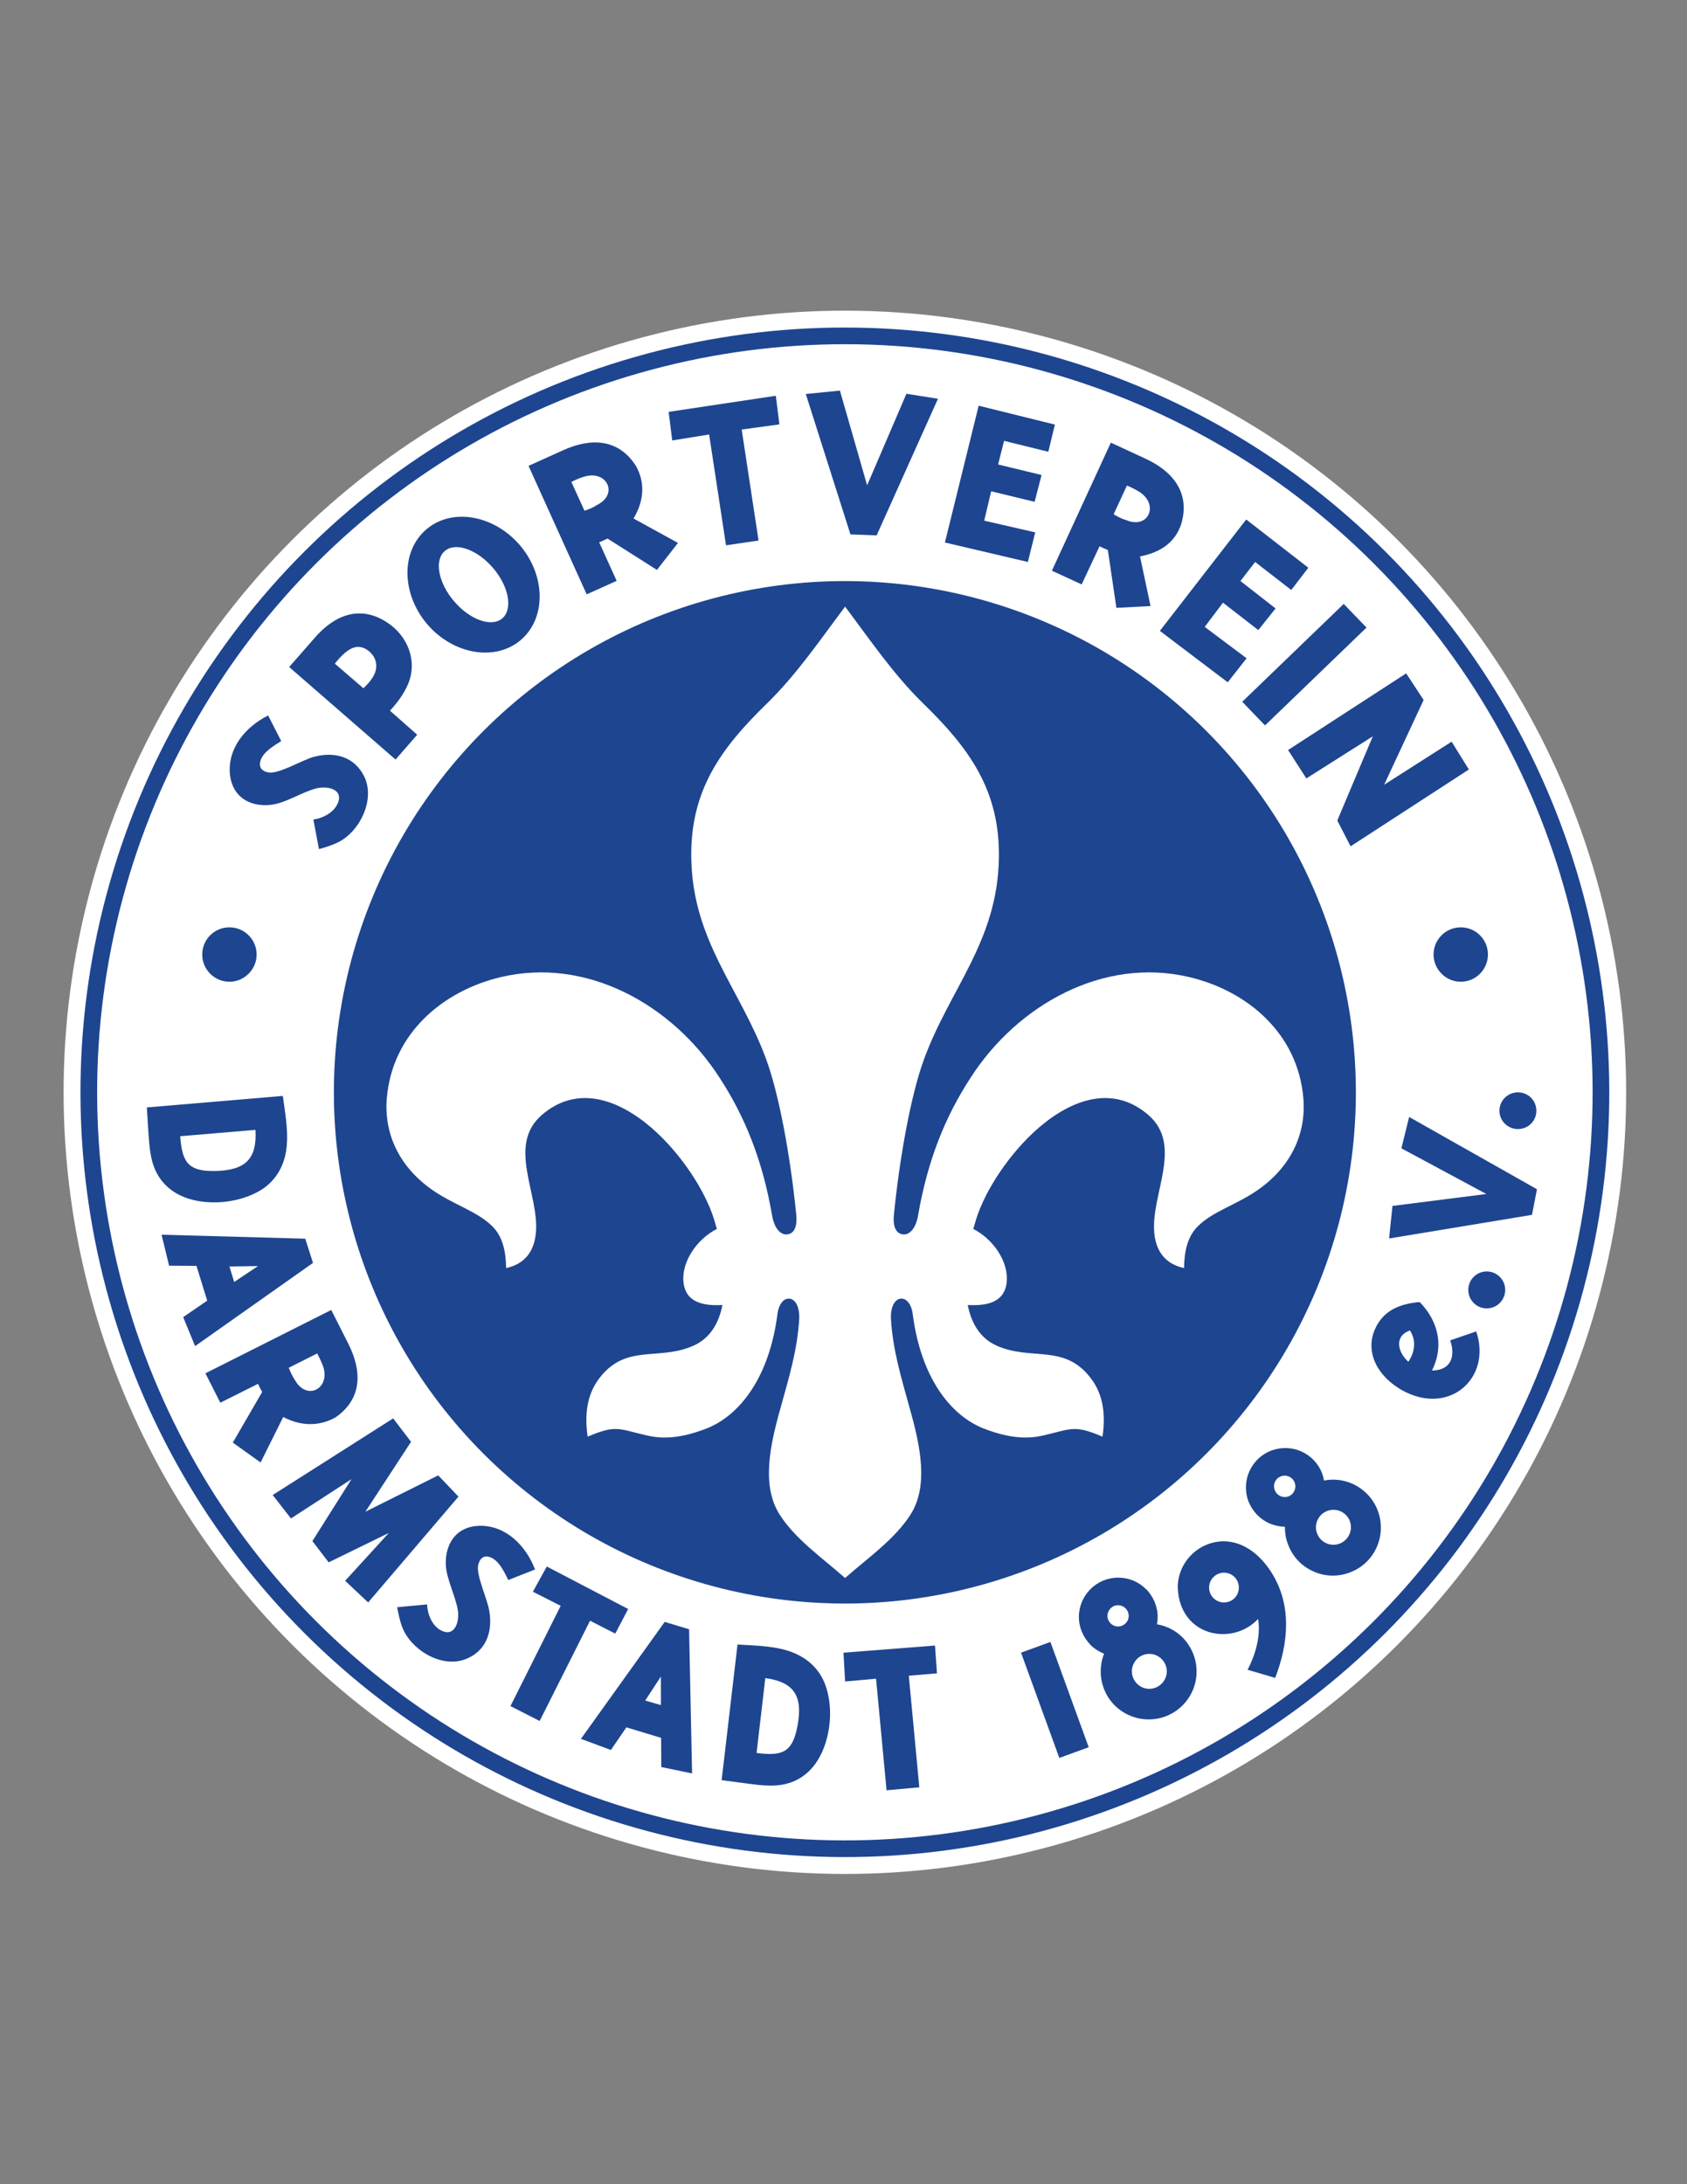<?xml version="1.0" encoding="iso-8859-1"?>
<!-- Generator: Adobe Illustrator 24.0.1, SVG Export Plug-In . SVG Version: 6.00 Build 0)  -->
<svg version="1.1" id="Layer_1" xmlns="http://www.w3.org/2000/svg" xmlns:xlink="http://www.w3.org/1999/xlink" x="0px" y="0px"
	 viewBox="0 0 612 792" style="enable-background:new 0 0 612 792;" xml:space="preserve">
<rect x="0" y="0" width="612" height="792" fill="#808080" stroke="none"/>
<ellipse transform="matrix(0.707 -0.707 0.707 0.707 -190.282 332.793)" style="fill:#FFFFFF;" cx="306.576" cy="396.088" rx="283.464" ry="283.464"/>
<ellipse transform="matrix(0.707 -0.707 0.707 0.707 -190.282 332.793)" style="fill:#1E4590;" cx="306.576" cy="396.088" rx="277.344" ry="277.344"/>
<ellipse transform="matrix(0.707 -0.707 0.707 0.707 -190.282 332.793)" style="fill:#FFFFFF;" cx="306.576" cy="396.088" rx="271.296" ry="271.296"/>
<ellipse transform="matrix(0.707 -0.707 0.707 0.707 -190.282 332.793)" style="fill:#1E4590;" cx="306.576" cy="396.088" rx="185.4" ry="185.4"/>
<path style="fill:#FFFFFF;" d="M306.576,219.976c-9,11.952-17.424,24.408-28.152,34.92c-16.92,16.416-28.008,31.68-27.648,56.088
	c0.432,30.312,17.784,47.448,27.216,73.224c4.752,13.032,8.784,35.424,10.872,56.232c0.504,5.184-1.296,6.84-3.096,7.128
	c-2.304,0.432-4.824-1.8-5.688-6.912c-3.456-20.088-9.936-35.928-19.008-49.824c-16.92-26.352-48.096-43.992-79.488-36.504
	c-21.096,5.04-39.312,20.52-41.256,43.92c-1.08,12.888,4.536,24.912,16.56,33.264c7.632,5.328,16.2,7.704,21.6,13.032
	c3.888,3.744,5.04,9.216,5.112,15.264c6.048-1.296,10.08-5.256,10.8-12.672c1.368-14.04-10.656-31.752,2.16-42.84
	c12.672-10.944,27.504-5.904,39.744,4.608c10.728,9.288,19.44,22.752,22.68,33.048c0.36,1.152,0.72,2.376,1.08,3.672
	c-6.984,3.528-12.96,11.736-12.096,19.44c0.864,7.344,7.344,8.496,14.112,8.136c-1.296,6.552-4.392,12.024-10.512,14.76
	c-12.888,5.688-24.696-1.008-34.416,12.168c-4.248,5.76-5.112,12.888-3.96,20.808c10.368-4.392,11.16-2.808,21.456-0.432
	c5.04,1.152,11.448,1.44,21.672-2.52c12.384-4.896,22.824-19.008,25.704-41.4c0.504-4.032,2.52-5.904,4.392-5.688
	c1.944,0.216,3.672,2.592,3.528,7.2c-0.648,11.448-3.744,21.384-6.768,32.4c-3.888,13.68-6.984,28.224-0.36,38.664
	c5.688,9,15.984,16.128,23.76,23.04c7.776-6.912,18.072-14.04,23.76-23.04c6.624-10.44,3.528-24.984-0.36-38.664
	c-3.024-11.016-6.12-20.952-6.768-32.4c-0.144-4.608,1.584-6.984,3.528-7.2c1.872-0.216,3.888,1.656,4.392,5.688
	c2.88,22.392,13.32,36.504,25.704,41.4c10.224,3.96,16.632,3.672,21.672,2.52c10.296-2.376,11.088-3.96,21.456,0.432
	c1.152-7.92,0.288-15.048-3.96-20.808c-9.72-13.176-21.528-6.48-34.416-12.168c-6.12-2.736-9.216-8.208-10.512-14.76
	c6.768,0.36,13.248-0.792,14.112-8.136c0.864-7.704-5.112-15.912-12.096-19.44c0.36-1.296,0.72-2.52,1.08-3.672
	c3.24-10.296,11.952-23.76,22.68-33.048c12.24-10.512,27.072-15.552,39.744-4.608c12.816,11.088,0.792,28.8,2.16,42.84
	c0.72,7.416,4.752,11.376,10.8,12.672c0.072-6.048,1.224-11.52,5.112-15.264c5.4-5.328,13.968-7.704,21.6-13.032
	c12.024-8.352,17.64-20.376,16.56-33.264c-1.944-23.4-20.16-38.88-41.256-43.92C400.176,346.84,369,364.48,352.08,390.832
	c-9.072,13.896-15.552,29.736-19.008,49.824c-0.864,5.112-3.384,7.344-5.688,6.912c-1.8-0.288-3.6-1.944-3.096-7.128
	c2.088-20.808,6.12-43.2,10.872-56.232c9.432-25.776,26.784-42.912,27.216-73.224c0.36-24.408-10.728-39.672-27.648-56.088
	C324,244.384,315.576,231.928,306.576,219.976z"/>
<path style="fill:#1E4590;" d="M83.232,355.984c5.4,0,9.864-4.464,9.864-9.864c0-5.472-4.464-9.864-9.864-9.864
	c-5.472,0-9.864,4.392-9.864,9.864C73.368,351.52,77.76,355.984,83.232,355.984z"/>
<path style="fill:#1E4590;" d="M529.92,355.984c5.472,0,9.864-4.464,9.864-9.864c0-5.472-4.392-9.864-9.864-9.864
	c-5.4,0-9.864,4.392-9.864,9.864C520.056,351.52,524.52,355.984,529.92,355.984z"/>
<polygon style="fill:#1E4590;" points="263.376,197.728 257.256,157.552 243.864,159.712 242.568,149.344 281.448,143.512 
	282.744,153.88 269.064,155.752 275.184,196 "/>
<polygon style="fill:#1E4590;" points="308.52,193.768 292.32,142.864 304.704,141.64 314.568,175.984 328.824,142.792 
	340.272,144.592 318.024,194.128 "/>
<rect x="447.55" y="234.827" transform="matrix(0.72 -0.694 0.694 0.72 -34.552 395.99)" style="fill:#1E4590;" width="51.124" height="11.915"/>
<polygon style="fill:#1E4590;" points="467.28,271.96 510.12,244.168 516.456,253.816 502.128,284.56 526.608,268.936 
	532.872,279.016 489.96,306.88 485.136,297.52 498.024,266.992 473.904,282.256 "/>
<path style="fill:#1E4590;" d="M143.496,275.416l-38.592-33.552l9.144-10.441c7.056-8.208,16.272-12.24,26.208-5.832
	c7.488,4.752,11.376,13.896,7.776,22.464c-1.512,3.6-4.032,6.912-6.552,9.648l9.864,8.712L143.496,275.416L143.496,275.416z
	 M124.92,236.896c-1.008,0.936-2.232,2.16-3.456,3.744l10.368,8.928c1.152-1.08,2.376-2.376,3.24-3.744
	c2.376-3.528,1.8-7.56-1.728-10.08C130.248,233.584,127.512,234.664,124.92,236.896z"/>
<path style="fill:#1E4590;" d="M97.272,259.432l4.752,9.288c-2.736,1.728-6.984,4.176-7.632,7.56
	c-0.36,1.656,0.216,3.312,3.024,3.816c3.672,0.648,12.024-4.392,16.272-5.616c7.56-2.088,14.904-0.216,18.504,7.2
	c3.96,8.352-1.656,19.872-9.576,23.76c-2.232,1.08-4.68,1.872-6.912,2.448l-2.016-10.728c3.672-0.504,7.848-2.736,9.072-6.48
	c1.512-4.824-4.464-5.688-7.92-4.824c-5.256,1.296-11.088,5.328-16.488,5.976c-7.488,0.864-13.896-2.664-14.904-10.728
	C82.368,271.384,89.064,263.536,97.272,259.432z"/>
<path style="fill:#1E4590;" d="M212.832,215.512l-21.096-46.584l12.6-5.688c9.864-4.464,19.944-4.32,26.352,5.688
	c3.672,6.48,2.664,13.248-0.864,19.08l16.128,8.857l-7.632,9.792l-17.928-11.376c-1.008,0.504-2.016,0.936-3.024,1.368l6.336,13.968
	L212.832,215.512L212.832,215.512z M212.04,172.816c-1.368,0.36-2.952,1.008-4.752,1.944l4.752,10.44
	c1.512-0.504,3.168-1.152,4.536-2.088C224.496,179.224,220.176,170.368,212.04,172.816z"/>
<path style="fill:#1E4590;" d="M154.656,191.968c9.216-7.92,24.408-5.328,33.912,5.688c9.432,11.016,9.648,26.496,0.36,34.416
	c-9.216,7.848-24.408,5.328-33.912-5.688C145.584,215.296,145.368,199.888,154.656,191.968L154.656,191.968z M161.352,199.816
	c-3.888,3.312-2.376,11.52,3.384,18.216c5.76,6.768,13.608,9.504,17.496,6.192c3.888-3.384,2.376-11.592-3.384-18.288
	C173.088,199.24,165.24,196.432,161.352,199.816z"/>
<polygon style="fill:#1E4590;" points="342.792,196.72 355.032,147.112 382.68,153.952 380.304,163.816 364.248,159.856 
	362.088,168.424 377.856,172.24 375.336,181.96 359.568,178.144 357.048,188.8 375.552,193.048 372.888,203.776 "/>
<path style="fill:#1E4590;" d="M381.6,206.944l21.384-46.44l12.6,5.832c9.792,4.536,16.272,12.24,12.96,23.616
	c-2.304,6.984-7.848,10.44-14.976,11.808l3.816,18L405,220.408l-3.096-20.952c-1.08-0.432-2.088-0.936-3.024-1.368l-6.48,13.824
	L381.6,206.944L381.6,206.944z M413.352,178.36c-1.152-0.72-2.664-1.512-4.536-2.304l-4.824,10.44
	c1.368,0.792,2.952,1.656,4.536,2.088C416.664,192.04,420.552,182.968,413.352,178.36z"/>
<polygon style="fill:#1E4590;" points="420.768,228.76 452.088,188.368 474.624,205.864 468.432,213.928 455.328,203.776 
	450,210.688 462.744,220.624 456.48,228.472 443.664,218.536 437.04,227.32 452.232,238.696 445.392,247.408 "/>
<path style="fill:#1E4590;" d="M74.52,497.968L120.168,475l6.264,12.384c4.824,9.648,5.112,19.656-4.608,26.496
	c-6.264,3.6-13.104,3.096-19.08-0.072l-8.208,16.488l-10.08-7.2l10.656-18.36c-0.576-1.008-1.08-1.944-1.512-2.952l-13.68,6.84
	L74.52,497.968L74.52,497.968z M117.216,495.448c-0.504-1.368-1.224-2.952-2.16-4.68l-10.296,5.184
	c0.576,1.512,1.296,3.096,2.232,4.464C111.312,508.12,119.952,503.512,117.216,495.448z"/>
<path style="fill:#1E4590;" d="M92.664,409.696L65.376,412c0.72,9.216,2.592,12.888,12.96,12.6
	C88.92,424.312,93.312,420.352,92.664,409.696L92.664,409.696z M102.6,397.384c0.792,5.904,1.944,12.024,1.44,17.928
	c-0.504,6.264-3.168,11.808-8.28,15.48c-4.536,3.168-10.944,5.04-17.136,5.184c-11.304,0.288-21.024-4.464-23.616-15.696
	c-0.792-3.384-1.008-7.272-1.296-11.592c-0.144-2.376-0.288-4.752-0.432-7.128L102.6,397.384z"/>
<path style="fill:#1E4590;" d="M194.112,569.104l-9.72,3.816c-1.44-2.88-3.456-7.344-6.84-8.352
	c-1.584-0.504-3.24-0.072-4.032,2.664c-1.008,3.6,3.24,12.384,3.96,16.776c1.368,7.704-1.152,14.904-8.856,17.712
	c-8.712,3.168-19.656-3.6-22.752-11.808c-0.864-2.376-1.368-4.824-1.8-7.128l10.872-1.008c0.144,3.744,1.944,8.136,5.544,9.648
	c4.752,2.016,6.192-3.816,5.616-7.416c-0.792-5.328-4.248-11.448-4.392-16.92c-0.144-7.56,3.96-13.608,12.168-13.824
	C183.6,553.048,190.8,560.536,194.112,569.104z"/>
<path style="fill:#1E4590;" d="M277.632,608.488l-3.168,27.144c9.144,1.152,13.104,0.072,14.904-10.152
	C291.24,615.04,288.144,609.928,277.632,608.488L277.632,608.488z M267.552,596.32c5.904,0.36,12.096,0.432,17.784,2.088
	c6.048,1.8,10.944,5.472,13.536,11.232c2.232,5.04,2.808,11.664,1.728,17.784c-1.944,11.16-8.496,19.728-20.016,20.016
	c-3.528,0.144-7.344-0.432-11.664-1.008c-2.376-0.288-4.752-0.648-7.128-0.936L267.552,596.32z"/>
<path style="fill:#1E4590;" d="M444.024,558.88c7.2,0.072,13.176,4.968,17.136,11.16c7.56,11.808,6.336,25.704,1.44,38.376
	l-10.008-2.952c2.304-4.32,4.968-11.664,3.816-18.432c-9.432,10.08-28.512,6.336-29.16-11.376
	C427.248,566.44,434.808,558.88,444.024,558.88L444.024,558.88z M444.024,570.256c-2.952,0-5.4,2.448-5.4,5.4
	c0,3.024,2.448,5.4,5.4,5.4c3.024,0,5.4-2.376,5.4-5.4C449.424,572.704,447.048,570.256,444.024,570.256z"/>
<polygon style="fill:#1E4590;" points="555.768,440.512 503.928,449.08 505.152,437.272 539.208,432.952 508.392,416.392 
	511.2,405.016 557.568,431.224 "/>
<polygon style="fill:#1E4590;" points="185.184,618.64 203.4,582.28 193.32,577.168 198.36,568.024 227.88,583.432 223.2,592.36 
	214.056,587.68 195.768,624.04 "/>
<path style="fill:#1E4590;" d="M66.456,477.592l8.712-5.976l-3.888-12.6l-9.936-0.072l-2.736-11.232l52.128,1.44l2.808,8.784
	l-42.768,30.168L66.456,477.592L66.456,477.592z M84.96,464.848l8.64-5.76l-10.368,0.144L84.96,464.848z"/>
<path style="fill:#1E4590;" d="M239.904,640.744l-0.072-10.584l-12.6-3.816l-5.616,8.208l-10.872-4.032l30.384-42.408l8.856,2.664
	l1.08,52.272L239.904,640.744L239.904,640.744z M239.76,618.28v-10.368l-5.688,8.712L239.76,618.28z"/>
<polygon style="fill:#1E4590;" points="321.624,649.168 317.808,608.704 306.576,609.712 306,599.272 339.192,596.68 
	339.912,606.76 329.688,607.624 333.504,648.088 "/>
<polygon style="fill:#1E4590;" points="98.928,542.104 142.632,514.312 149.112,522.808 132.552,548.152 158.976,534.976 
	166.32,542.68 133.56,581.056 125.208,573.208 141.048,555.856 119.232,566.512 113.328,558.808 127.512,536.344 105.552,550.6 "/>
<path style="fill:#1E4590;" d="M405.648,572.056c3.96,0,7.56,1.584,10.152,4.248v-0.072c2.52,2.592,4.176,6.192,4.176,10.08
	c0,0.936-0.072,1.8-0.288,2.664c3.6,0.576,6.84,2.304,9.36,4.824c3.096,3.168,5.04,7.488,5.04,12.312
	c0,9.576-7.776,17.352-17.352,17.352c-4.824,0-9.144-1.944-12.312-5.04c-3.168-3.168-5.112-7.56-5.112-12.312
	c0-2.304,0.432-4.464,1.224-6.48c-1.872-0.72-3.528-1.8-4.968-3.168h0.072c-2.592-2.664-4.248-6.192-4.248-10.152
	C391.392,578.464,397.8,572.056,405.648,572.056L405.648,572.056z M405.576,582.064c-2.088,0-3.816,1.728-3.816,3.888
	c0,2.088,1.728,3.816,3.816,3.816c2.16,0,3.888-1.728,3.888-3.816C409.464,583.792,407.736,582.064,405.576,582.064L405.576,582.064
	z M416.952,599.704c-3.528,0-6.336,2.88-6.336,6.336c0,3.456,2.808,6.336,6.336,6.336c3.456,0,6.336-2.88,6.336-6.336
	C423.288,602.584,420.408,599.704,416.952,599.704z"/>
<path style="fill:#1E4590;" d="M461.232,525.976c3.672-1.368,7.632-1.152,10.944,0.36l0,0c3.312,1.512,6.048,4.248,7.488,7.992
	c0.288,0.792,0.504,1.656,0.648,2.52c3.6-0.72,7.2-0.216,10.44,1.224c4.032,1.871,7.416,5.256,9.072,9.72
	c3.384,9-1.152,19.08-10.152,22.392c-4.464,1.728-9.288,1.44-13.32-0.432c-4.032-1.8-7.416-5.184-9.072-9.72
	c-0.864-2.088-1.152-4.32-1.152-6.408c-2.016-0.072-3.96-0.504-5.76-1.296l0,0c-3.312-1.512-6.048-4.32-7.488-7.992
	C450.144,536.992,453.888,528.712,461.232,525.976L461.232,525.976z M464.688,535.336c-2.016,0.72-3.024,2.952-2.232,4.968
	c0.72,2.016,2.952,3.024,4.968,2.304c2.016-0.792,3.024-3.024,2.232-5.04C468.936,535.624,466.704,534.544,464.688,535.336
	L464.688,535.336z M481.536,547.864c-3.312,1.224-4.968,4.896-3.744,8.136c1.224,3.312,4.896,4.968,8.136,3.744
	c3.313-1.224,4.968-4.896,3.744-8.208C488.448,548.296,484.776,546.64,481.536,547.864z"/>
<path style="fill:#1E4590;" d="M510.912,493.792c2.376-3.528,2.952-7.704,0.576-11.376C505.8,484.432,506.88,490.12,510.912,493.792
	L510.912,493.792z M519.48,496.96c7.2-0.072,8.496-5.472,6.624-10.944l9.432-3.24c5.76,16.848-9.792,30.96-27.072,21.24
	c-10.224-6.048-12.744-14.832-9.792-21.744c3.024-7.2,9.216-9.504,16.344-10.152C520.776,477.952,524.448,486.952,519.48,496.96z"/>
<circle style="fill:#1E4590;" cx="539.352" cy="467.728" r="6.696"/>
<path style="fill:#1E4590;" d="M550.656,409.408c3.744,0,6.696-2.952,6.696-6.624c0-3.744-2.952-6.696-6.696-6.696
	c-3.672,0-6.696,2.952-6.696,6.696C543.96,406.456,546.984,409.408,550.656,409.408z"/>
<rect x="376.973" y="595.814" transform="matrix(0.94 -0.342 0.342 0.94 -187.72 168.119)" style="fill:#1E4590;" width="11.343" height="40.611"/>
</svg>

